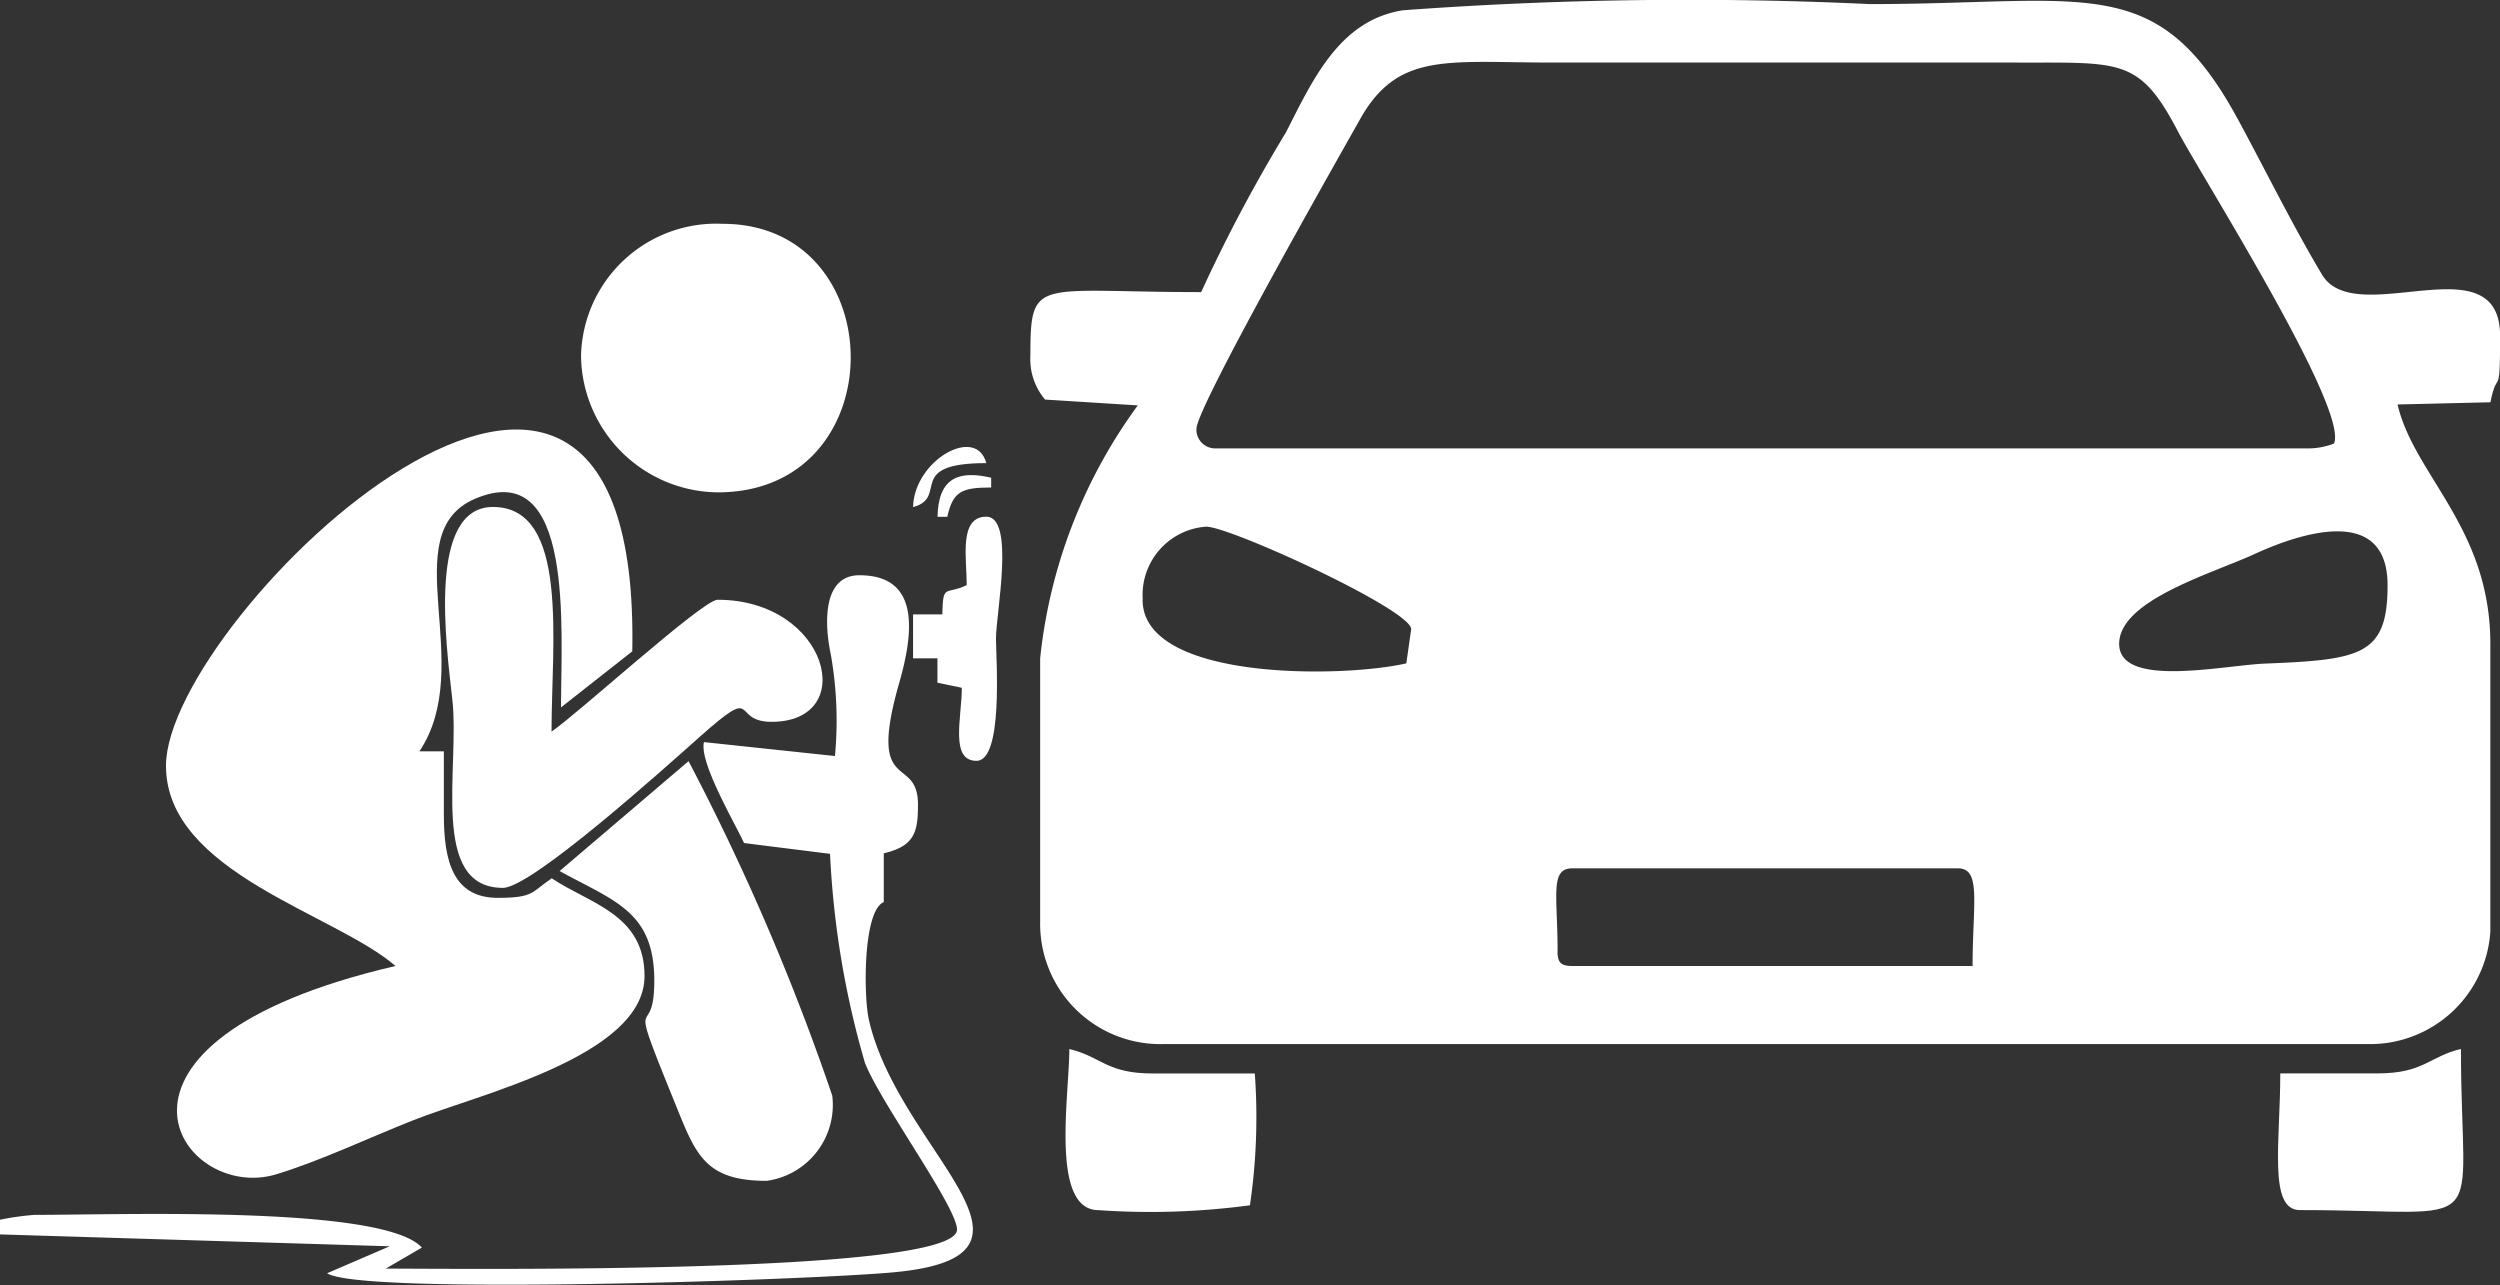 <svg xmlns="http://www.w3.org/2000/svg" width="46.344" height="23.822" viewBox="0 0 46.344 23.822">
  <rect x="0" y="0" width="46.344" height="23.822" fill="#333333" stroke="none"/>
  <g id="Grupo_4" data-name="Grupo 4" transform="translate(-620 -1144)">
    <g id="Camada_x0020_1" transform="translate(620 1144)">
      <g id="_2328805602512" transform="translate(0 0)">
        <path id="Caminho_41" data-name="Caminho 41" d="M5586.356,17.936c0-1.03-.146-1.539.271-1.539h7.151c.439,0,.271.659.271,1.81h-7.423c-.208,0-.271-.063-.271-.272Zm10.41-5.7c0-.807,1.712-1.3,2.5-1.661.769-.354,2.476-.971,2.476.575,0,1.289-.483,1.381-2.26,1.451C5598.718,12.628,5596.766,13.07,5596.766,12.234Zm-18.1-.815a1.268,1.268,0,0,1,1.176-1.358c.444,0,3.8,1.539,3.8,1.9l-.09.634C5582.377,12.869,5578.663,12.926,5578.663,11.419Zm22.085-2.9a1.313,1.313,0,0,1-.453.091h-20.275a.348.348,0,0,1-.362-.362c0-.4,2.641-5.042,3.036-5.745.681-1.211,1.567-1.056,3.389-1.046l8.6,0c2.082.014,2.432-.136,3.166,1.27C5598.287,3.56,5601.033,7.886,5600.748,8.523Zm-21-2.806c-3.065,0-3.168-.3-3.168,1.177a1.158,1.158,0,0,0,.272.815l1.719.108a9.62,9.62,0,0,0-1.81,4.689v4.888a2.228,2.228,0,0,0,2.263,2.263h22.357a2.235,2.235,0,0,0,2.263-2.082v-5.34c0-2.146-1.414-3.121-1.72-4.435l1.722-.041c.128-.651.179-.014.179-1.226,0-1.776-2.674-.1-3.3-1.138-.548-.917-1.046-1.932-1.558-2.877-1.5-2.763-2.767-2.142-6.821-2.14a71.921,71.921,0,0,0-8.665.115c-1.182.19-1.67,1.3-2.167,2.269a28.984,28.984,0,0,0-1.569,2.957Z" transform="translate(-5557.482 -0.3)" fill="#fff" fill-rule="evenodd"/>
        <path id="Caminho_42" data-name="Caminho 42" d="M892.81,2334.116c0,1.98,3.137,2.74,4.254,3.711-6.089,1.418-3.975,4.4-2.211,3.862.822-.25,1.717-.677,2.535-1,1.208-.483,4.293-1.191,4.293-2.676,0-1.148-1.018-1.34-1.72-1.811-.381.256-.327.362-1,.362-.824,0-1-.673-1-1.539v-1.177h-.453c1.071-1.6-.479-4.036,1.031-4.682,1.847-.789,1.594,2.409,1.594,3.867l1.321-1.039C901.629,2322.887,892.81,2331.351,892.81,2334.116Z" transform="translate(-889.733 -2319.92)" fill="#fff" fill-rule="evenodd"/>
        <path id="Caminho_43" data-name="Caminho 43" d="M2407.135,2755.2c.531,0,3.007-2.23,3.637-2.79,1.138-1.013.571-.288,1.341-.288,1.638,0,1.053-2.263-1-2.263-.273,0-2.61,2.131-3.077,2.444,0-1.64.337-4.164-1.086-4.164-1.214,0-.869,2.528-.754,3.56C2406.342,2752.967,2405.766,2755.2,2407.135,2755.2Z" transform="translate(-2397.812 -2738.741)" fill="#fff" fill-rule="evenodd"/>
        <path id="Caminho_44" data-name="Caminho 44" d="M8.578,3121.959l-2.428-.258c-.09.373.556,1.469.743,1.871l1.594.2a16.6,16.6,0,0,0,.647,3.875c.288.739,1.707,2.674,1.707,3.09,0,.839-9.155.724-10.59.724l.67-.39c-.716-.783-5.524-.606-7.187-.606a5.05,5.05,0,0,0-.634.09v.272l7.224.22-1.16.5c.61.408,8.908.128,10.484-.016,3.326-.3.111-2.232-.442-4.687-.1-.451-.107-2.021.277-2.177v-.905c.576-.134.634-.4.634-.905,0-.941-.949-.154-.349-2.249.3-1.04.34-2-.737-2-.72,0-.63.993-.534,1.445A7.031,7.031,0,0,1,8.578,3121.959Z" transform="translate(6.9 -3107.944)" fill="#fff" fill-rule="evenodd"/>
        <path id="Caminho_45" data-name="Caminho 45" d="M3142.08,1215.794a2.561,2.561,0,0,0,2.534,2.534c3.292,0,3.251-4.978.091-4.978A2.507,2.507,0,0,0,3142.08,1215.794Z" transform="translate(-3131.309 -1209.201)" fill="#fff" fill-rule="evenodd"/>
        <path id="Caminho_46" data-name="Caminho 46" d="M3026.1,4126.211c1.016.56,1.755.747,1.755,2.032,0,1.224-.554-.039.375,2.25.388.955.546,1.461,1.707,1.461a1.42,1.42,0,0,0,1.217-1.58,43.573,43.573,0,0,0-2.664-6.2Z" transform="translate(-3015.726 -4110.064)" fill="#fff" fill-rule="evenodd"/>
        <path id="Caminho_47" data-name="Caminho 47" d="M5768.566,5688.417a13.794,13.794,0,0,0,2.807-.09,11.25,11.25,0,0,0,.09-2.444h-1.9c-.847,0-.956-.316-1.538-.452C5768.024,5686.3,5767.668,5688.417,5768.566,5688.417Z" transform="translate(-5748.202 -5665.984)" fill="#fff" fill-rule="evenodd"/>
        <path id="Caminho_48" data-name="Caminho 48" d="M12340.27,5685.883h-1.811c0,1.267-.226,2.534.362,2.534,3.629,0,2.987.556,2.987-2.987C12341.226,5685.567,12341.116,5685.883,12340.27,5685.883Z" transform="translate(-12296.188 -5665.985)" fill="#fff" fill-rule="evenodd"/>
        <path id="Caminho_49" data-name="Caminho 49" d="M4942.485,2802.337c-.4.191-.439-.041-.453.543h-.542v.814h.452v.452l.452.094c0,.55-.226,1.354.272,1.354s.364-1.856.361-2.264c0-.467.359-2.262-.18-2.262C4942.334,2801.07,4942.485,2801.839,4942.485,2802.337Z" transform="translate(-4924.564 -2791.49)" fill="#fff" fill-rule="evenodd"/>
        <path id="Caminho_50" data-name="Caminho 50" d="M4941.49,2423.538c.672-.18-.164-.815,1.358-.815C4942.659,2422.015,4941.509,2422.673,4941.49,2423.538Z" transform="translate(-4924.564 -2414.138)" fill="#fff" fill-rule="evenodd"/>
        <path id="Caminho_51" data-name="Caminho 51" d="M5073.8,2575.745h.181c.107-.461.25-.543.814-.543v-.181C5074.2,2574.882,5073.816,2575.012,5073.8,2575.745Z" transform="translate(-5056.421 -2566.165)" fill="#fff" fill-rule="evenodd"/>
      </g>
    </g>
  </g>
</svg>
